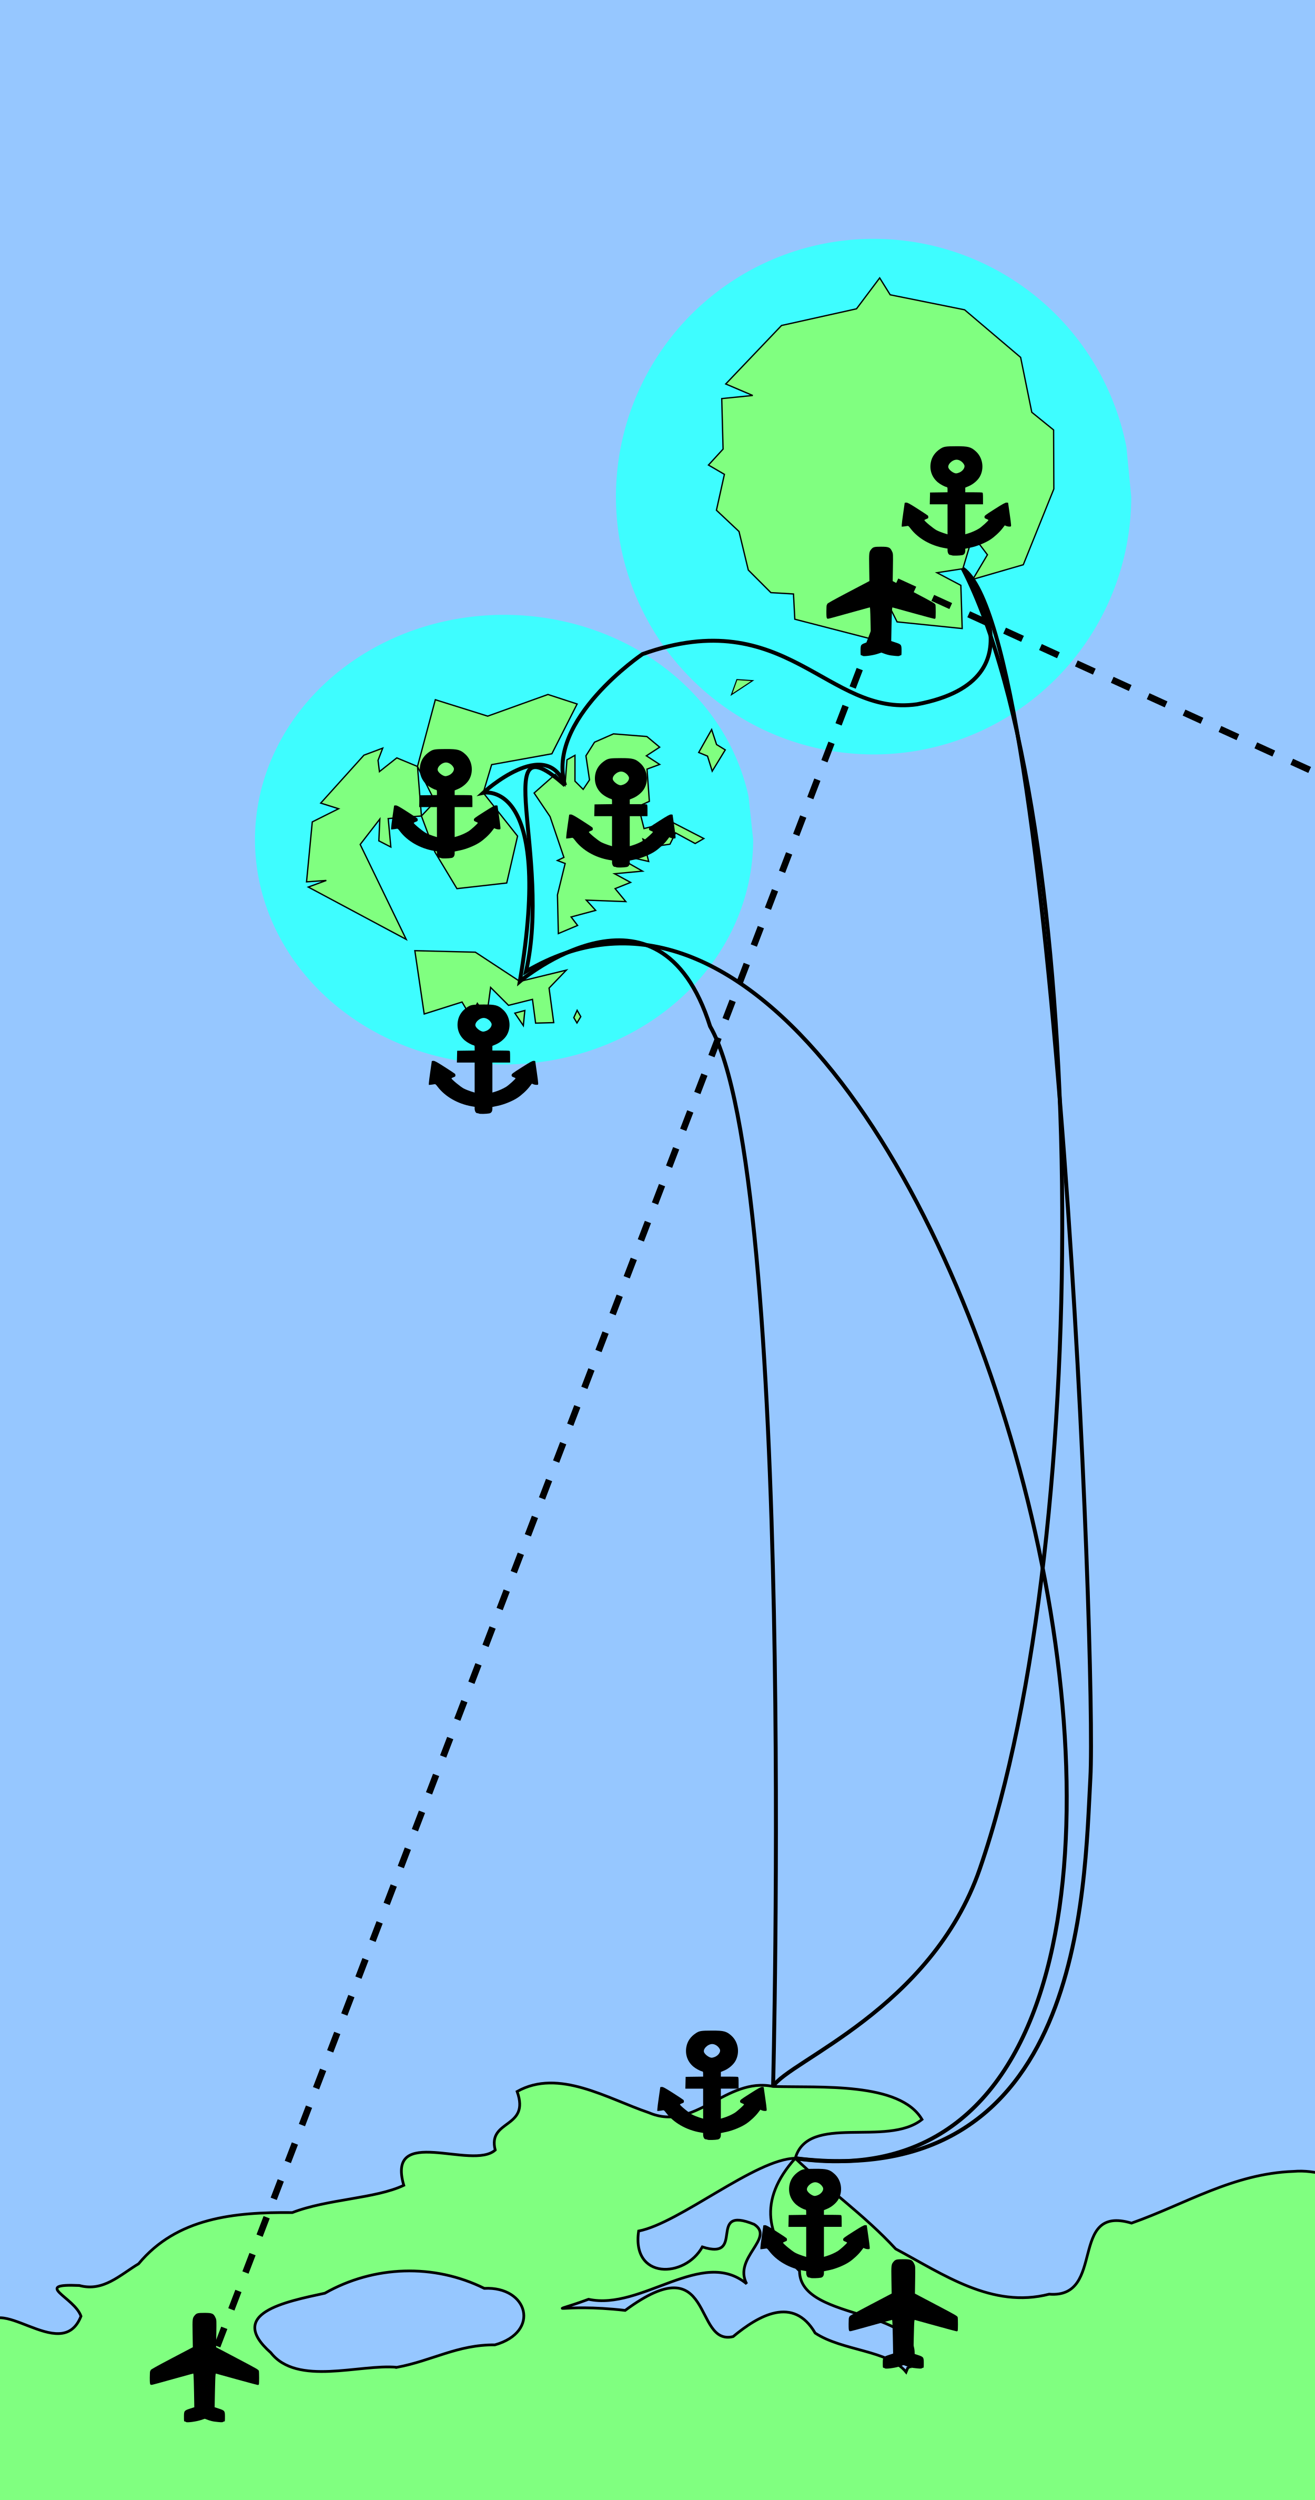 <?xml version="1.0" encoding="UTF-8" standalone="no"?>
<!-- Created with Inkscape (http://www.inkscape.org/) -->

<svg
   width="1000"
   height="1900"
   viewBox="0 0 264.583 502.708"
   version="1.1"
   id="svg8"
   inkscape:version="1.2.1 (9c6d41e410, 2022-07-14)"
   sodipodi:docname="広域地図プレーン.svg"
   inkscape:export-filename="E:\projects\AndroidStudio\OKISchedule\app\src\main\res\drawable\map_scale1.png"
   inkscape:export-xdpi="65.559998"
   inkscape:export-ydpi="65.559998"
   xmlns:inkscape="http://www.inkscape.org/namespaces/inkscape"
   xmlns:sodipodi="http://sodipodi.sourceforge.net/DTD/sodipodi-0.dtd"
   xmlns="http://www.w3.org/2000/svg"
   xmlns:svg="http://www.w3.org/2000/svg"
   xmlns:rdf="http://www.w3.org/1999/02/22-rdf-syntax-ns#"
   xmlns:cc="http://creativecommons.org/ns#"
   xmlns:dc="http://purl.org/dc/elements/1.1/">
  <defs
     id="defs2" />
  <sodipodi:namedview
     id="base"
     pagecolor="#ffffff"
     bordercolor="#666666"
     borderopacity="1.0"
     inkscape:pageopacity="0.0"
     inkscape:pageshadow="2"
     inkscape:zoom="0.24748737"
     inkscape:cx="224.25387"
     inkscape:cy="987.9292"
     inkscape:document-units="mm"
     inkscape:current-layer="layer1"
     showgrid="false"
     units="px"
     inkscape:window-width="1920"
     inkscape:window-height="1051"
     inkscape:window-x="-9"
     inkscape:window-y="-9"
     inkscape:window-maximized="1"
     showguides="false"
     inkscape:showpageshadow="2"
     inkscape:pagecheckerboard="0"
     inkscape:deskcolor="#d1d1d1" />
  <g
     inkscape:label="レイヤー 1"
     inkscape:groupmode="layer"
     id="layer1"
     transform="translate(0,205.708)">
    <g
       id="g989"
       inkscape:export-filename="C:\Users\hm\Documents\CocosProjects\TTable-OKI\地図\g989.png"
       inkscape:export-xdpi="65.559998"
       inkscape:export-ydpi="65.559998">
      <rect
         y="-226.991"
         x="-63.315"
         height="550.067"
         width="390.883"
         id="rect877"
         style="opacity:1;fill:#3c98ff;fill-opacity:0.537;stroke:none;stroke-width:0.765;stroke-miterlimit:4;stroke-dasharray:none;stroke-opacity:1" />
      <path
         d="M 151.541,-36.869 A 50.119,45.205 0 0 1 103.845,8.283 50.119,45.205 0 0 1 51.537,-32.505 a 50.119,45.205 0 0 1 42.64,-49.095 50.119,45.205 0 0 1 56.429,36.041"
         sodipodi:open="true"
         sodipodi:end="6.0897679"
         sodipodi:start="0"
         sodipodi:ry="45.205357"
         sodipodi:rx="50.119049"
         sodipodi:cy="-36.86945"
         sodipodi:cx="101.42227"
         sodipodi:type="arc"
         id="path819"
         style="opacity:1;fill:#3cffff;fill-opacity:0.962;stroke:none;stroke-width:1.365;stroke-miterlimit:4;stroke-dasharray:none;stroke-opacity:1" />
      <path
         d="m 227.607,-105.843 a 51.838,51.838 0 0 1 -49.332,51.777 51.838,51.838 0 0 1 -54.101,-46.772 51.838,51.838 0 0 1 44.102,-56.299 51.838,51.838 0 0 1 58.365,41.33"
         sodipodi:open="true"
         sodipodi:end="6.0897679"
         sodipodi:start="0"
         sodipodi:ry="51.837978"
         sodipodi:rx="51.837978"
         sodipodi:cy="-105.84283"
         sodipodi:cx="175.76949"
         sodipodi:type="arc"
         id="path819-9"
         style="opacity:1;fill:#3cffff;fill-opacity:0.962;stroke:none;stroke-width:1.486;stroke-miterlimit:4;stroke-dasharray:none;stroke-opacity:1" />
    </g>
    <path
       style="fill:#80ff80;fill-opacity:1;stroke:#000000;stroke-width:0.548;stroke-opacity:1"
       d="m -8.808,299.857 c 7.424,-7.604 2.716,-25 -9.103,-24.898 -9.857,-6.048 7.828,-14.229 14.721,-11.695 2.044,-9.065 15.509,6.886 19.484,-3.221 -1.31,-3.804 -9.972,-6.603 -0.328,-6.174 4.817,1.302 8.115,-2.085 11.921,-4.37 7.674,-9.254 19.224,-10.412 30.925,-10.294 7.102,-2.745 16.719,-2.779 22.429,-5.483 -3.567,-12.322 13.765,-2.945 18.4,-7.091 -1.607,-6.21 7.101,-4.258 4.406,-11.771 8.346,-4.69 18.179,1.441 26.518,4.26 9.277,3.962 15.479,-7.26 24.986,-5.277 9.494,0.283 25.506,-0.939 29.961,6.636 -7.074,5.654 -22.931,-1.302 -25.501,7.811 6.256,6.017 13.914,11.392 20.202,18.218 9.565,5.101 19.402,12.065 30.882,9.103 11.555,0.923 3.726,-18.111 16.574,-14.288 10.847,-3.822 20.422,-9.964 32.6,-10.402 9.124,-0.774 16.683,6.684 25.751,6.303 v 64.142 H -10.226 c 0.472,-0.502 0.945,-1.005 1.417,-1.507 z m 192.006,-29.741 c 4.775,-12.154 -22.327,-8.512 -22.327,-19.181 -6.623,-6.623 -8.489,-14.14 -0.86,-22.647 -7.974,0.098 -23.262,13.043 -31.514,14.629 -1.446,9.791 9.299,9.52 12.818,3.192 8.902,2.855 0.749,-8.491 10.426,-4.539 4.267,2.784 -4.298,6.69 -1.508,11.962 -8.918,-7.423 -21.142,5.432 -31.817,3.107 -9.267,3.422 -6.075,0.692 7.369,2.235 18.075,-13.353 13.548,7.219 21.718,5.268 5.155,-4.277 12.115,-8.26 16.511,-0.713 5.457,3.612 14.727,3.422 18.292,7.833 l 0.334,-0.81 0.557,-0.337 z m -103.331,0.2 c 7.17,-1.342 12.159,-4.57 19.719,-4.512 9.228,-2.609 6.683,-11.811 -2.146,-11.36 -10.101,-5.007 -22.201,-4.626 -32.074,0.972 -8.044,1.741 -19.852,4.047 -10.879,11.961 5.311,6.78 17.873,2.246 25.38,2.939 z"
       id="path843"
       inkscape:connector-curvature="0"
       sodipodi:nodetypes="ccccccccccccccccccccccccccccccccccccccccccc" />
    <g
       id="g1013"
       inkscape:export-xdpi="65.559998"
       inkscape:export-ydpi="65.559998">
      <path
         sodipodi:nodetypes="cccccccccccccccccccccccccccccccccc"
         inkscape:connector-curvature="0"
         id="path838"
         d="m 81.732,-16.813 -9.26,-19.088 3.949,-5.106 -0.194,4.382 2.412,1.241 -0.531,-5.727 6.685,-0.515 -0.792,-9.961 3.522,7.07 -2.73,2.891 2.704,7.237 4.441,7.371 10.016,-1.134 2.183,-9.428 -6.908,-8.715 1.693,-5.657 12.117,-2.183 5.08,-10.011 -5.868,-1.914 -12.128,4.356 -10.532,-3.301 -3.591,13.418 -4.167,-1.724 -3.487,2.763 -0.283,-2.268 0.945,-2.457 -3.78,1.417 -8.693,9.638 3.591,1.134 -5.292,2.646 -1.156,12.054 3.978,-0.279 -3.622,1.327 z"
         style="fill:#80ff80;fill-opacity:1;stroke:#000000;stroke-width:0.265px;stroke-linecap:butt;stroke-linejoin:miter;stroke-opacity:1" />
      <path
         sodipodi:nodetypes="cccccccccccccccc"
         inkscape:connector-curvature="0"
         id="path842"
         d="m 85.351,-1.812 7.617,-2.405 1.737,2.94 1.336,-2.673 1.871,2.673 0.802,-5.88 3.608,3.608 4.811,-1.203 0.635,4.777 3.642,-0.1 -0.935,-6.949 3.474,-3.608 -9.354,2.272 -8.954,-5.88 -12.172,-0.301 z"
         style="fill:#80ff80;fill-opacity:1;stroke:#000000;stroke-width:0.265px;stroke-linecap:butt;stroke-linejoin:miter;stroke-opacity:1" />
      <path
         inkscape:connector-curvature="0"
         id="path844"
         d="m 103.592,-1.979 2.005,-0.535 -0.301,3.04 z"
         style="fill:#80ff80;fill-opacity:1;stroke:#000000;stroke-width:0.265px;stroke-linecap:butt;stroke-linejoin:miter;stroke-opacity:1" />
      <path
         sodipodi:nodetypes="ccccc"
         inkscape:connector-curvature="0"
         id="path846"
         d="m 116.12,-2.547 -0.668,1.47 0.635,1.069 0.768,-1.27 z"
         style="fill:#80ff80;fill-opacity:1;stroke:#000000;stroke-width:0.265px;stroke-linecap:butt;stroke-linejoin:miter;stroke-opacity:1" />
      <path
         sodipodi:nodetypes="cccccccccccccccccccccccccccccccccccccccccccc"
         inkscape:connector-curvature="0"
         id="path848"
         d="m 110.674,-41.502 2.787,8.2 -1.308,0.628 1.56,0.598 -1.551,6.313 0.182,7.78 3.87,-1.633 -1.301,-1.705 4.936,-1.324 -1.879,-2.06 7.944,0.293 -2.149,-2.608 3.113,-1.251 -3.223,-1.744 5.622,-0.521 -6.578,-3.732 7.82,1.786 -1.153,-4.504 2.69,1.431 2.74,-0.401 1.136,-2.272 3.942,2.138 1.737,-1.002 -6.615,-3.408 -5.412,1.403 -1.136,-4.477 2.205,-1.002 -0.468,-6.481 2.539,-0.935 -2.673,-1.737 2.673,-1.737 -2.572,-2.138 -6.715,-0.535 -3.809,1.67 -1.737,2.74 0.721,4.843 -1.275,1.907 -1.652,-1.653 0.001,-5.197 -1.604,0.902 -0.401,5.145 -1.975,-2.21 -4.239,3.747 z"
         style="fill:#80ff80;fill-opacity:1;stroke:#000000;stroke-width:0.265px;stroke-linecap:butt;stroke-linejoin:miter;stroke-opacity:1" />
      <path
         sodipodi:nodetypes="ccccccc"
         inkscape:connector-curvature="0"
         id="path850"
         d="m 143.183,-59.004 -2.599,4.607 1.772,0.732 0.945,3.024 2.622,-4.276 -1.748,-1.075 z"
         style="fill:#80ff80;fill-opacity:1;stroke:#000000;stroke-width:0.265px;stroke-linecap:butt;stroke-linejoin:miter;stroke-opacity:1" />
      <path
         inkscape:connector-curvature="0"
         id="path852"
         d="m 147.172,-66.022 4.269,-2.825 -3.174,-0.209 z"
         style="fill:#80ff80;fill-opacity:1;stroke:#000000;stroke-width:0.212px;stroke-linecap:butt;stroke-linejoin:miter;stroke-opacity:1" />
      <path
         sodipodi:nodetypes="ccccccccccccccccccccccccccccccccc"
         inkscape:connector-curvature="0"
         id="path854"
         d="m 180.499,-80.657 13.096,1.336 -0.267,-8.686 -4.811,-2.539 5.212,-0.802 2.005,-6.682 2.94,3.875 -2.94,4.944 10.156,-2.94 6.147,-15.234 -0.049,-11.868 -4.386,-3.554 -2.247,-11.037 -11.279,-9.57 -14.965,-3.014 -2.114,-3.392 -4.668,6.212 -15.083,3.35 -11.225,11.76 5.429,2.314 -6.231,0.626 0.267,10.156 -2.94,3.207 3.207,1.871 -1.604,7.216 4.544,4.276 1.871,7.751 4.544,4.544 4.544,0.267 0.267,5.078 16.571,4.276 2.405,-6.949 z"
         style="fill:#80ff80;fill-opacity:1;stroke:#000000;stroke-width:0.265px;stroke-linecap:butt;stroke-linejoin:miter;stroke-opacity:1" />
    </g>
    <path
       style="fill:#000000;stroke-width:0.086"
       d="m 37.404,281.305 c -0.031,-0.051 -0.132,-0.093 -0.224,-0.093 -0.155,0 -0.167,-0.067 -0.167,-0.944 0,-1.195 0.047,-1.258 1.234,-1.646 l 0.848,-0.277 -0.056,-3.073 c -0.031,-1.69 -0.077,-3.215 -0.102,-3.388 l -0.046,-0.316 -0.746,0.2 c -0.41,0.11 -2.215,0.609 -4.012,1.108 -4.081,1.134 -3.707,1.048 -3.865,0.89 -0.106,-0.106 -0.131,-0.375 -0.131,-1.384 0,-0.741 0.035,-1.273 0.086,-1.305 0.047,-0.029 0.087,-0.119 0.089,-0.199 0.002,-0.104 1.219,-0.784 4.244,-2.373 l 4.242,-2.227 -0.046,-2.736 c -0.05,-3.02 -0.038,-3.122 0.453,-3.698 0.353,-0.413 0.593,-0.472 1.932,-0.472 1.594,0 1.847,0.118 2.26,1.051 0.162,0.365 0.168,0.527 0.127,3.124 l -0.044,2.739 4.276,2.252 c 4.033,2.123 4.279,2.267 4.329,2.515 0.068,0.341 0.068,2.515 2.58e-4,2.692 -0.029,0.075 -0.116,0.135 -0.193,0.134 -0.078,-9.8e-4 -2.017,-0.521 -4.309,-1.154 l -4.168,-1.152 -0.054,0.313 c -0.03,0.172 -0.082,1.696 -0.116,3.386 l -0.062,3.073 0.846,0.277 c 1.186,0.388 1.233,0.451 1.233,1.645 0,0.851 -0.015,0.944 -0.155,0.944 -0.085,0 -0.198,0.043 -0.251,0.097 -0.095,0.096 -0.442,0.081 -1.743,-0.077 -0.307,-0.037 -0.862,-0.18 -1.234,-0.317 l -0.675,-0.25 -0.743,0.248 c -1.018,0.339 -2.94,0.586 -3.059,0.393 z"
       id="path868"
       inkscape:connector-curvature="0" />
    <path
       style="fill:#000000;stroke-width:0.265"
       d=""
       id="path866"
       inkscape:connector-curvature="0" />
    <path
       style="fill:#000000;stroke-width:0.086"
       d="m 173.537,-73.841 c -0.032,-0.051 -0.132,-0.093 -0.224,-0.093 -0.155,0 -0.167,-0.067 -0.167,-0.944 0,-1.195 0.047,-1.258 1.234,-1.646 l 0.848,-0.277 -0.056,-3.073 c -0.031,-1.69 -0.077,-3.215 -0.102,-3.388 l -0.045,-0.316 -0.746,0.2 c -0.41,0.11 -2.215,0.609 -4.012,1.108 -4.081,1.134 -3.707,1.048 -3.865,0.89 -0.106,-0.106 -0.131,-0.375 -0.131,-1.384 0,-0.741 0.035,-1.273 0.086,-1.305 0.047,-0.029 0.087,-0.119 0.088,-0.199 0.002,-0.104 1.219,-0.784 4.244,-2.373 l 4.242,-2.227 -0.046,-2.736 c -0.05,-3.02 -0.038,-3.122 0.453,-3.698 0.353,-0.413 0.593,-0.472 1.932,-0.472 1.594,0 1.847,0.118 2.26,1.051 0.162,0.365 0.168,0.527 0.127,3.124 l -0.044,2.739 4.276,2.252 c 4.033,2.123 4.279,2.267 4.329,2.515 0.068,0.341 0.068,2.515 2.5e-4,2.692 -0.029,0.075 -0.116,0.135 -0.193,0.134 -0.078,-9.86e-4 -2.017,-0.521 -4.309,-1.154 l -4.168,-1.152 -0.054,0.313 c -0.03,0.172 -0.082,1.696 -0.116,3.386 l -0.061,3.073 0.846,0.277 c 1.186,0.388 1.233,0.451 1.233,1.645 0,0.851 -0.015,0.944 -0.155,0.944 -0.085,0 -0.198,0.044 -0.251,0.097 -0.096,0.096 -0.442,0.081 -1.743,-0.077 -0.307,-0.037 -0.862,-0.18 -1.234,-0.317 l -0.675,-0.25 -0.743,0.248 c -1.018,0.339 -2.94,0.586 -3.059,0.393 z"
       id="path868-6"
       inkscape:connector-curvature="0" />
    <g
       id="g856">
      <path
         sodipodi:nodetypes="csc"
         inkscape:connector-curvature="0"
         id="path847"
         d="m 155.55,213.842 c 3.105,-5.124 31.859,-15.589 41.587,-43.741 23.456,-67.882 21.792,-212.34 -3.408,-261.448"
         style="fill:none;stroke:#000000;stroke-width:0.794;stroke-linecap:butt;stroke-linejoin:miter;stroke-miterlimit:4;stroke-dasharray:none;stroke-opacity:1" />
      <path
         sodipodi:nodetypes="czc"
         inkscape:connector-curvature="0"
         id="path849"
         d="m 160.01,228.288 c 58.068,7.115 58.133,-54.084 59.378,-76.506 1.245,-22.422 -6.76,-230.279 -25.659,-243.13"
         style="fill:none;stroke:#000000;stroke-width:0.794;stroke-linecap:butt;stroke-linejoin:miter;stroke-miterlimit:4;stroke-dasharray:none;stroke-opacity:1" />
      <path
         sodipodi:nodetypes="cccccccc"
         inkscape:connector-curvature="0"
         id="path851"
         d="m 155.55,213.842 c 0,0 4.657,-183.156 -12.675,-213.175 -10.338,-32.655 -38.281,-9.027 -38.281,-9.027 6.949,-41.026 -7.365,-37.935 -7.365,-37.935 0,0 12.71,-11.644 16.452,-1.488 -3.875,-13.23 15.587,-26.39 15.587,-26.39 28.988,-10.349 37.171,12.637 55.24,10.087 26.652,-5.023 9.221,-27.261 9.221,-27.261"
         style="fill:none;stroke:#000000;stroke-width:0.794;stroke-linecap:butt;stroke-linejoin:miter;stroke-miterlimit:4;stroke-dasharray:none;stroke-opacity:1" />
      <path
         sodipodi:nodetypes="ccc"
         inkscape:connector-curvature="0"
         id="path853"
         d="m 113.681,-47.783 c -15.559,-13.921 -2.595,14.479 -7.842,37.423 85.33,-50.467 165.748,254.531 54.171,238.648"
         style="fill:none;stroke:#000000;stroke-width:0.794;stroke-linecap:butt;stroke-linejoin:miter;stroke-miterlimit:4;stroke-dasharray:none;stroke-opacity:1" />
      <path
         sodipodi:nodetypes="ccc"
         inkscape:connector-curvature="0"
         d="M 43.707,266.085 179.84,-89.061 c 28.216,12.869 55.771,25.454 83.987,38.323"
         style="fill:none;stroke:#000000;stroke-width:1.323;stroke-linecap:butt;stroke-linejoin:miter;stroke-miterlimit:4;stroke-dasharray:3.969, 3.969;stroke-dashoffset:0;stroke-opacity:1"
         id="path887" />
    </g>
    <g
       id="g938">
      <path
         inkscape:connector-curvature="0"
         id="path855"
         d="m 88.807,-33.141 c -0.082,-0.048 -0.251,-0.088 -0.377,-0.088 -0.279,-0.002 -0.515,-0.434 -0.515,-0.942 v -0.342 l -0.57,-0.098 c -2.811,-0.483 -5.362,-1.943 -6.879,-3.939 -0.381,-0.501 -0.453,-0.555 -0.676,-0.504 -0.137,0.031 -0.439,0.077 -0.67,0.101 l -0.421,0.044 v -0.349 c 0,-0.192 0.134,-1.253 0.297,-2.357 0.164,-1.105 0.297,-2.039 0.297,-2.076 0,-0.037 0.147,-0.067 0.328,-0.067 0.266,0 0.701,0.238 2.304,1.263 1.087,0.695 2.009,1.306 2.049,1.359 0.04,0.053 0.073,0.197 0.074,0.32 0.001,0.182 -0.073,0.25 -0.395,0.36 -0.218,0.075 -0.396,0.18 -0.396,0.234 0,0.187 1.835,1.699 2.452,2.021 0.34,0.177 0.976,0.436 1.412,0.574 l 0.794,0.252 v -3.019 -3.019 h -1.787 -1.787 l 0.028,-1.186 0.028,-1.186 1.759,-0.024 1.759,-0.024 v -0.506 c 0,-0.467 -0.019,-0.511 -0.246,-0.56 -0.403,-0.088 -1.261,-0.559 -1.716,-0.943 -1.17,-0.986 -1.684,-2.418 -1.414,-3.944 0.202,-1.148 0.855,-2.09 1.932,-2.792 0.69,-0.449 1.04,-0.504 3.228,-0.51 2.388,-0.006 2.928,0.137 3.929,1.047 1.375,1.249 1.71,3.429 0.779,5.074 -0.434,0.768 -1.349,1.543 -2.277,1.928 l -0.648,0.269 v 0.47 0.47 h 1.627 c 0.895,0 1.698,0.024 1.784,0.052 0.132,0.044 0.157,0.234 0.157,1.208 v 1.156 h -1.784 -1.784 v 3.015 3.015 l 0.551,-0.165 c 0.735,-0.22 1.672,-0.639 2.242,-1.003 0.507,-0.323 1.864,-1.55 1.864,-1.685 0,-0.046 -0.178,-0.149 -0.395,-0.229 -0.341,-0.125 -0.396,-0.182 -0.396,-0.414 -9.31e-4,-0.252 0.136,-0.357 2.053,-1.575 1.657,-1.053 2.117,-1.305 2.378,-1.305 0.178,0 0.324,0.03 0.324,0.067 0,0.037 0.134,0.971 0.297,2.076 0.164,1.105 0.297,2.162 0.297,2.349 0,0.332 -0.008,0.34 -0.352,0.34 -0.193,0 -0.478,-0.057 -0.632,-0.126 l -0.28,-0.126 -0.457,0.598 c -0.578,0.757 -1.59,1.693 -2.432,2.251 -1.005,0.665 -2.674,1.346 -3.964,1.617 l -1.099,0.231 -1.98e-4,0.371 c -1.99e-4,0.521 -0.217,0.846 -0.616,0.922 -0.563,0.108 -1.904,0.139 -2.06,0.048 z m 1.441,-16.645 c 0.738,-0.292 1.247,-1.037 1.037,-1.519 -0.261,-0.598 -0.946,-1.08 -1.536,-1.08 -0.912,0 -1.925,1.02 -1.647,1.658 0.218,0.5 1.054,1.093 1.547,1.098 0.109,10e-4 0.378,-0.069 0.599,-0.156 z"
         style="fill:#000000;stroke-width:0.092" />
      <path
         inkscape:connector-curvature="0"
         id="path855-2"
         d="m 124.035,-31.315 c -0.082,-0.048 -0.251,-0.088 -0.377,-0.088 -0.279,-0.002 -0.515,-0.434 -0.515,-0.942 v -0.342 l -0.57,-0.098 c -2.811,-0.483 -5.362,-1.943 -6.879,-3.939 -0.381,-0.501 -0.453,-0.555 -0.676,-0.504 -0.137,0.031 -0.439,0.077 -0.67,0.101 l -0.421,0.044 v -0.349 c 0,-0.192 0.134,-1.253 0.297,-2.357 0.164,-1.105 0.297,-2.039 0.297,-2.076 0,-0.037 0.147,-0.067 0.328,-0.067 0.266,0 0.701,0.238 2.304,1.263 1.087,0.695 2.009,1.306 2.049,1.359 0.04,0.053 0.073,0.197 0.074,0.32 0.001,0.182 -0.073,0.25 -0.395,0.36 -0.218,0.075 -0.396,0.18 -0.396,0.234 0,0.187 1.835,1.699 2.452,2.021 0.34,0.177 0.976,0.436 1.412,0.574 l 0.794,0.252 v -3.019 -3.019 h -1.787 -1.787 l 0.028,-1.186 0.028,-1.186 1.759,-0.024 1.759,-0.024 v -0.506 c 0,-0.467 -0.019,-0.511 -0.246,-0.56 -0.403,-0.088 -1.261,-0.559 -1.716,-0.943 -1.17,-0.986 -1.684,-2.418 -1.414,-3.944 0.203,-1.148 0.855,-2.09 1.932,-2.792 0.69,-0.449 1.04,-0.504 3.228,-0.51 2.388,-0.006 2.928,0.137 3.929,1.047 1.375,1.249 1.71,3.429 0.779,5.074 -0.434,0.768 -1.349,1.543 -2.277,1.928 l -0.648,0.269 v 0.47 0.47 h 1.627 c 0.895,0 1.698,0.024 1.784,0.052 0.132,0.044 0.157,0.234 0.157,1.208 v 1.156 h -1.784 -1.784 v 3.015 3.015 l 0.551,-0.165 c 0.735,-0.22 1.672,-0.639 2.242,-1.003 0.507,-0.323 1.864,-1.55 1.864,-1.685 0,-0.046 -0.178,-0.149 -0.395,-0.229 -0.341,-0.125 -0.396,-0.182 -0.396,-0.414 -9.2e-4,-0.252 0.136,-0.357 2.053,-1.575 1.657,-1.053 2.117,-1.305 2.378,-1.305 0.178,0 0.324,0.03 0.324,0.067 0,0.037 0.134,0.971 0.297,2.076 0.164,1.105 0.297,2.162 0.297,2.349 0,0.332 -0.008,0.34 -0.352,0.34 -0.193,0 -0.478,-0.057 -0.632,-0.126 l -0.28,-0.126 -0.457,0.598 c -0.578,0.757 -1.59,1.693 -2.432,2.251 -1.005,0.665 -2.674,1.346 -3.964,1.617 l -1.099,0.231 -1.9e-4,0.371 c -2e-4,0.521 -0.217,0.846 -0.616,0.922 -0.563,0.108 -1.904,0.139 -2.06,0.048 z m 1.441,-16.645 c 0.738,-0.292 1.247,-1.037 1.037,-1.519 -0.261,-0.598 -0.946,-1.08 -1.536,-1.08 -0.912,0 -1.925,1.02 -1.647,1.658 0.218,0.5 1.054,1.093 1.547,1.098 0.109,10e-4 0.378,-0.069 0.599,-0.156 z"
         style="fill:#000000;stroke-width:0.092" />
      <path
         inkscape:connector-curvature="0"
         id="path855-2-6"
         d="m 96.394,18.226 c -0.082,-0.048 -0.251,-0.088 -0.377,-0.088 -0.279,-0.002 -0.515,-0.434 -0.515,-0.942 v -0.342 l -0.57,-0.098 c -2.811,-0.483 -5.362,-1.943 -6.879,-3.939 -0.381,-0.501 -0.453,-0.555 -0.676,-0.504 -0.137,0.031 -0.439,0.077 -0.67,0.101 l -0.421,0.044 v -0.349 c 0,-0.192 0.134,-1.253 0.297,-2.357 0.164,-1.105 0.297,-2.039 0.297,-2.076 0,-0.037 0.147,-0.067 0.328,-0.067 0.266,0 0.701,0.238 2.304,1.263 1.087,0.695 2.009,1.306 2.049,1.359 0.04,0.053 0.073,0.197 0.074,0.32 10e-4,0.182 -0.073,0.25 -0.395,0.36 -0.218,0.075 -0.396,0.18 -0.396,0.234 0,0.187 1.835,1.699 2.452,2.021 0.34,0.177 0.976,0.436 1.412,0.574 l 0.794,0.252 V 10.974 7.955 h -1.787 -1.787 l 0.028,-1.186 0.028,-1.186 1.759,-0.024 1.759,-0.024 V 5.029 c 0,-0.467 -0.019,-0.511 -0.246,-0.56 -0.403,-0.088 -1.261,-0.559 -1.716,-0.943 -1.17,-0.986 -1.684,-2.418 -1.414,-3.944 0.203,-1.148 0.855,-2.09 1.932,-2.792 0.69,-0.449 1.04,-0.504 3.228,-0.51 2.388,-0.006 2.928,0.137 3.929,1.047 1.375,1.249 1.71,3.429 0.779,5.074 -0.434,0.768 -1.349,1.543 -2.277,1.928 l -0.648,0.269 v 0.47 0.47 h 1.627 c 0.895,0 1.698,0.024 1.784,0.052 0.132,0.044 0.157,0.234 0.157,1.208 v 1.156 h -1.784 -1.784 v 3.015 3.015 l 0.551,-0.165 c 0.735,-0.22 1.672,-0.639 2.242,-1.003 0.507,-0.323 1.864,-1.55 1.864,-1.685 0,-0.046 -0.178,-0.149 -0.395,-0.229 -0.341,-0.125 -0.396,-0.182 -0.396,-0.414 -9.2e-4,-0.252 0.136,-0.357 2.053,-1.575 1.657,-1.053 2.117,-1.305 2.378,-1.305 0.178,0 0.324,0.03 0.324,0.067 0,0.037 0.134,0.971 0.297,2.076 0.164,1.105 0.297,2.162 0.297,2.349 0,0.332 -0.008,0.34 -0.352,0.34 -0.193,0 -0.478,-0.057 -0.632,-0.126 l -0.28,-0.126 -0.457,0.598 c -0.578,0.757 -1.59,1.693 -2.432,2.251 -1.005,0.665 -2.674,1.346 -3.964,1.617 l -1.099,0.231 -1.9e-4,0.371 c -2e-4,0.521 -0.217,0.846 -0.616,0.922 -0.563,0.108 -1.904,0.139 -2.06,0.048 z m 1.441,-16.645 c 0.738,-0.292 1.247,-1.037 1.037,-1.519 -0.261,-0.598 -0.946,-1.08 -1.536,-1.08 -0.912,0 -1.925,1.02 -1.647,1.658 0.218,0.5 1.054,1.093 1.547,1.098 0.109,0.001 0.378,-0.069 0.599,-0.156 z"
         style="fill:#000000;stroke-width:0.092" />
      <path
         inkscape:connector-curvature="0"
         id="path855-2-6-0"
         d="m 191.542,-94.027 c -0.082,-0.048 -0.251,-0.088 -0.377,-0.088 -0.279,-0.002 -0.515,-0.434 -0.515,-0.942 v -0.342 l -0.57,-0.098 c -2.811,-0.483 -5.362,-1.943 -6.879,-3.939 -0.381,-0.501 -0.453,-0.555 -0.676,-0.504 -0.137,0.031 -0.439,0.077 -0.67,0.101 l -0.421,0.044 v -0.349 c 0,-0.192 0.134,-1.253 0.297,-2.357 0.164,-1.105 0.297,-2.039 0.297,-2.076 0,-0.037 0.147,-0.067 0.328,-0.067 0.266,0 0.701,0.238 2.304,1.263 1.087,0.695 2.009,1.306 2.049,1.359 0.04,0.053 0.073,0.197 0.074,0.32 0.001,0.182 -0.073,0.25 -0.395,0.36 -0.218,0.075 -0.396,0.18 -0.396,0.234 0,0.187 1.835,1.699 2.452,2.02 0.34,0.177 0.976,0.436 1.412,0.574 l 0.794,0.252 v -3.019 -3.019 h -1.787 -1.787 l 0.028,-1.186 0.028,-1.186 1.759,-0.024 1.759,-0.024 v -0.506 c 0,-0.467 -0.019,-0.511 -0.246,-0.56 -0.403,-0.088 -1.261,-0.559 -1.716,-0.943 -1.17,-0.986 -1.684,-2.418 -1.414,-3.944 0.203,-1.148 0.855,-2.09 1.932,-2.792 0.69,-0.449 1.04,-0.504 3.228,-0.51 2.388,-0.006 2.928,0.137 3.929,1.047 1.375,1.249 1.71,3.429 0.779,5.074 -0.434,0.768 -1.349,1.543 -2.277,1.928 l -0.648,0.269 v 0.47 0.47 h 1.627 c 0.895,0 1.698,0.024 1.784,0.052 0.132,0.044 0.157,0.234 0.157,1.208 v 1.156 h -1.784 -1.784 v 3.015 3.015 l 0.551,-0.165 c 0.735,-0.22 1.672,-0.639 2.242,-1.003 0.507,-0.323 1.864,-1.55 1.864,-1.685 0,-0.046 -0.178,-0.149 -0.395,-0.229 -0.341,-0.125 -0.396,-0.182 -0.396,-0.414 -9.2e-4,-0.252 0.136,-0.357 2.053,-1.575 1.657,-1.053 2.117,-1.305 2.378,-1.305 0.178,0 0.324,0.03 0.324,0.067 0,0.037 0.134,0.971 0.297,2.076 0.164,1.105 0.297,2.162 0.297,2.349 0,0.332 -0.008,0.34 -0.352,0.34 -0.193,0 -0.478,-0.057 -0.632,-0.126 l -0.28,-0.126 -0.457,0.598 c -0.578,0.757 -1.59,1.693 -2.432,2.251 -1.005,0.665 -2.674,1.346 -3.964,1.617 l -1.099,0.231 -1.9e-4,0.371 c -2e-4,0.521 -0.217,0.846 -0.616,0.922 -0.563,0.108 -1.904,0.139 -2.06,0.048 z m 1.441,-16.645 c 0.738,-0.292 1.247,-1.037 1.037,-1.519 -0.261,-0.598 -0.946,-1.08 -1.536,-1.08 -0.912,0 -1.925,1.02 -1.647,1.658 0.218,0.5 1.054,1.093 1.547,1.098 0.109,0.001 0.378,-0.069 0.599,-0.156 z"
         style="fill:#000000;stroke-width:0.092" />
      <path
         inkscape:connector-curvature="0"
         id="path855-2-6-0-8"
         d="m 163.104,252.35 c -0.082,-0.048 -0.251,-0.088 -0.377,-0.088 -0.279,-0.002 -0.515,-0.434 -0.515,-0.942 v -0.342 l -0.57,-0.098 c -2.811,-0.483 -5.362,-1.943 -6.879,-3.939 -0.381,-0.501 -0.453,-0.555 -0.676,-0.504 -0.137,0.031 -0.439,0.077 -0.67,0.101 l -0.421,0.044 v -0.349 c 0,-0.192 0.134,-1.253 0.297,-2.357 0.164,-1.105 0.297,-2.039 0.297,-2.076 0,-0.037 0.147,-0.067 0.328,-0.067 0.266,0 0.701,0.238 2.304,1.263 1.087,0.695 2.009,1.306 2.049,1.359 0.04,0.053 0.073,0.197 0.074,0.32 0.001,0.182 -0.073,0.25 -0.395,0.36 -0.218,0.075 -0.396,0.18 -0.396,0.234 0,0.187 1.835,1.699 2.452,2.02 0.34,0.177 0.976,0.436 1.412,0.574 l 0.794,0.252 v -3.019 -3.019 h -1.787 -1.787 l 0.028,-1.186 0.028,-1.186 1.759,-0.024 1.759,-0.024 v -0.506 c 0,-0.467 -0.019,-0.511 -0.246,-0.56 -0.403,-0.088 -1.261,-0.559 -1.716,-0.943 -1.17,-0.986 -1.684,-2.418 -1.414,-3.944 0.203,-1.148 0.855,-2.09 1.932,-2.792 0.69,-0.449 1.04,-0.504 3.228,-0.51 2.388,-0.006 2.928,0.137 3.929,1.047 1.375,1.249 1.71,3.429 0.779,5.074 -0.434,0.768 -1.349,1.543 -2.277,1.928 l -0.648,0.269 v 0.47 0.47 h 1.627 c 0.895,0 1.698,0.024 1.784,0.052 0.132,0.044 0.157,0.234 0.157,1.208 v 1.156 h -1.784 -1.784 v 3.015 3.015 l 0.551,-0.165 c 0.735,-0.22 1.672,-0.639 2.242,-1.003 0.507,-0.323 1.864,-1.55 1.864,-1.685 0,-0.046 -0.178,-0.149 -0.395,-0.229 -0.341,-0.125 -0.396,-0.182 -0.396,-0.414 -9.3e-4,-0.252 0.136,-0.357 2.053,-1.575 1.657,-1.053 2.117,-1.305 2.378,-1.305 0.178,0 0.324,0.03 0.324,0.067 0,0.037 0.134,0.971 0.297,2.076 0.164,1.105 0.297,2.162 0.297,2.349 0,0.332 -0.008,0.34 -0.352,0.34 -0.193,0 -0.478,-0.057 -0.632,-0.126 l -0.28,-0.126 -0.457,0.598 c -0.578,0.757 -1.59,1.693 -2.432,2.251 -1.005,0.665 -2.674,1.346 -3.964,1.617 l -1.099,0.231 -1.9e-4,0.371 c -2e-4,0.521 -0.217,0.846 -0.616,0.922 -0.563,0.108 -1.904,0.139 -2.06,0.048 z m 1.441,-16.645 c 0.738,-0.292 1.247,-1.037 1.037,-1.519 -0.261,-0.598 -0.946,-1.08 -1.536,-1.08 -0.912,0 -1.925,1.02 -1.647,1.658 0.218,0.5 1.054,1.093 1.547,1.098 0.109,0.001 0.378,-0.069 0.599,-0.156 z"
         style="fill:#000000;stroke-width:0.092" />
      <path
         inkscape:connector-curvature="0"
         id="path855-2-6-0-8-0"
         d="m 142.365,224.558 c -0.082,-0.048 -0.251,-0.088 -0.377,-0.088 -0.279,-0.002 -0.515,-0.434 -0.515,-0.942 v -0.342 l -0.57,-0.098 c -2.811,-0.483 -5.362,-1.943 -6.879,-3.939 -0.381,-0.501 -0.453,-0.555 -0.676,-0.504 -0.137,0.031 -0.439,0.077 -0.67,0.101 l -0.421,0.044 v -0.349 c 0,-0.192 0.134,-1.253 0.297,-2.357 0.164,-1.105 0.297,-2.039 0.297,-2.076 0,-0.037 0.147,-0.067 0.328,-0.067 0.266,0 0.701,0.238 2.304,1.263 1.087,0.695 2.009,1.306 2.049,1.359 0.04,0.053 0.073,0.197 0.074,0.32 0.001,0.182 -0.073,0.25 -0.395,0.36 -0.218,0.075 -0.396,0.18 -0.396,0.234 0,0.187 1.835,1.699 2.452,2.02 0.34,0.177 0.976,0.436 1.412,0.574 l 0.794,0.252 v -3.019 -3.019 h -1.787 -1.787 l 0.028,-1.186 0.028,-1.186 1.759,-0.024 1.759,-0.024 v -0.506 c 0,-0.467 -0.019,-0.511 -0.246,-0.56 -0.403,-0.088 -1.261,-0.559 -1.716,-0.943 -1.17,-0.986 -1.684,-2.418 -1.414,-3.944 0.203,-1.148 0.855,-2.09 1.932,-2.792 0.69,-0.449 1.04,-0.504 3.228,-0.51 2.388,-0.006 2.928,0.137 3.929,1.047 1.375,1.249 1.71,3.429 0.779,5.074 -0.434,0.768 -1.349,1.543 -2.277,1.928 l -0.648,0.269 v 0.47 0.47 h 1.627 c 0.895,0 1.698,0.024 1.784,0.052 0.132,0.044 0.157,0.234 0.157,1.208 v 1.156 h -1.784 -1.784 v 3.015 3.015 l 0.551,-0.165 c 0.735,-0.22 1.672,-0.639 2.242,-1.003 0.507,-0.323 1.864,-1.55 1.864,-1.685 0,-0.046 -0.178,-0.149 -0.395,-0.229 -0.341,-0.125 -0.396,-0.182 -0.396,-0.414 -9.3e-4,-0.252 0.136,-0.357 2.053,-1.575 1.657,-1.053 2.117,-1.305 2.378,-1.305 0.178,0 0.324,0.03 0.324,0.067 0,0.037 0.134,0.971 0.297,2.076 0.164,1.105 0.297,2.162 0.297,2.349 0,0.332 -0.008,0.34 -0.352,0.34 -0.193,0 -0.478,-0.057 -0.632,-0.126 l -0.28,-0.126 -0.457,0.598 c -0.578,0.757 -1.59,1.693 -2.432,2.251 -1.005,0.665 -2.674,1.346 -3.964,1.617 l -1.099,0.231 -1.9e-4,0.371 c -2e-4,0.521 -0.217,0.846 -0.616,0.922 -0.563,0.108 -1.904,0.139 -2.06,0.048 z m 1.441,-16.645 c 0.738,-0.292 1.247,-1.037 1.037,-1.519 -0.261,-0.598 -0.946,-1.08 -1.536,-1.08 -0.912,0 -1.925,1.02 -1.647,1.658 0.218,0.5 1.054,1.093 1.547,1.098 0.109,0.001 0.378,-0.069 0.599,-0.156 z"
         style="fill:#000000;stroke-width:0.092" />
    </g>
    <path
       style="fill:#000000;stroke-width:0.086"
       d="m 178.01,270.514 c -0.032,-0.051 -0.132,-0.093 -0.224,-0.093 -0.155,0 -0.167,-0.067 -0.167,-0.944 0,-1.195 0.047,-1.258 1.234,-1.646 l 0.848,-0.277 -0.056,-3.073 c -0.031,-1.69 -0.077,-3.215 -0.102,-3.388 l -0.045,-0.316 -0.746,0.2 c -0.41,0.11 -2.215,0.609 -4.012,1.108 -4.081,1.134 -3.707,1.048 -3.865,0.89 -0.106,-0.106 -0.131,-0.375 -0.131,-1.384 0,-0.741 0.035,-1.273 0.086,-1.305 0.047,-0.029 0.087,-0.119 0.088,-0.199 0.002,-0.104 1.219,-0.784 4.244,-2.373 l 4.242,-2.227 -0.046,-2.736 c -0.05,-3.02 -0.038,-3.122 0.453,-3.698 0.353,-0.413 0.593,-0.472 1.932,-0.472 1.594,0 1.847,0.118 2.26,1.051 0.162,0.365 0.168,0.527 0.127,3.124 l -0.044,2.739 4.276,2.252 c 4.033,2.123 4.279,2.267 4.329,2.515 0.068,0.341 0.068,2.515 2.6e-4,2.692 -0.029,0.075 -0.116,0.135 -0.193,0.134 -0.078,-9.8e-4 -2.017,-0.521 -4.309,-1.154 l -4.168,-1.152 -0.054,0.313 c -0.03,0.172 -0.082,1.696 -0.116,3.386 l -0.062,3.073 0.846,0.277 c 1.186,0.388 1.233,0.451 1.233,1.645 0,0.851 -0.015,0.944 -0.155,0.944 -0.085,0 -0.198,0.043 -0.251,0.097 -0.096,0.096 -0.442,0.081 -1.743,-0.077 -0.307,-0.037 -0.862,-0.18 -1.234,-0.317 l -0.675,-0.25 -0.743,0.248 c -1.018,0.339 -2.94,0.586 -3.059,0.393 z"
       id="path868-9"
       inkscape:connector-curvature="0" />
  </g>
</svg>
